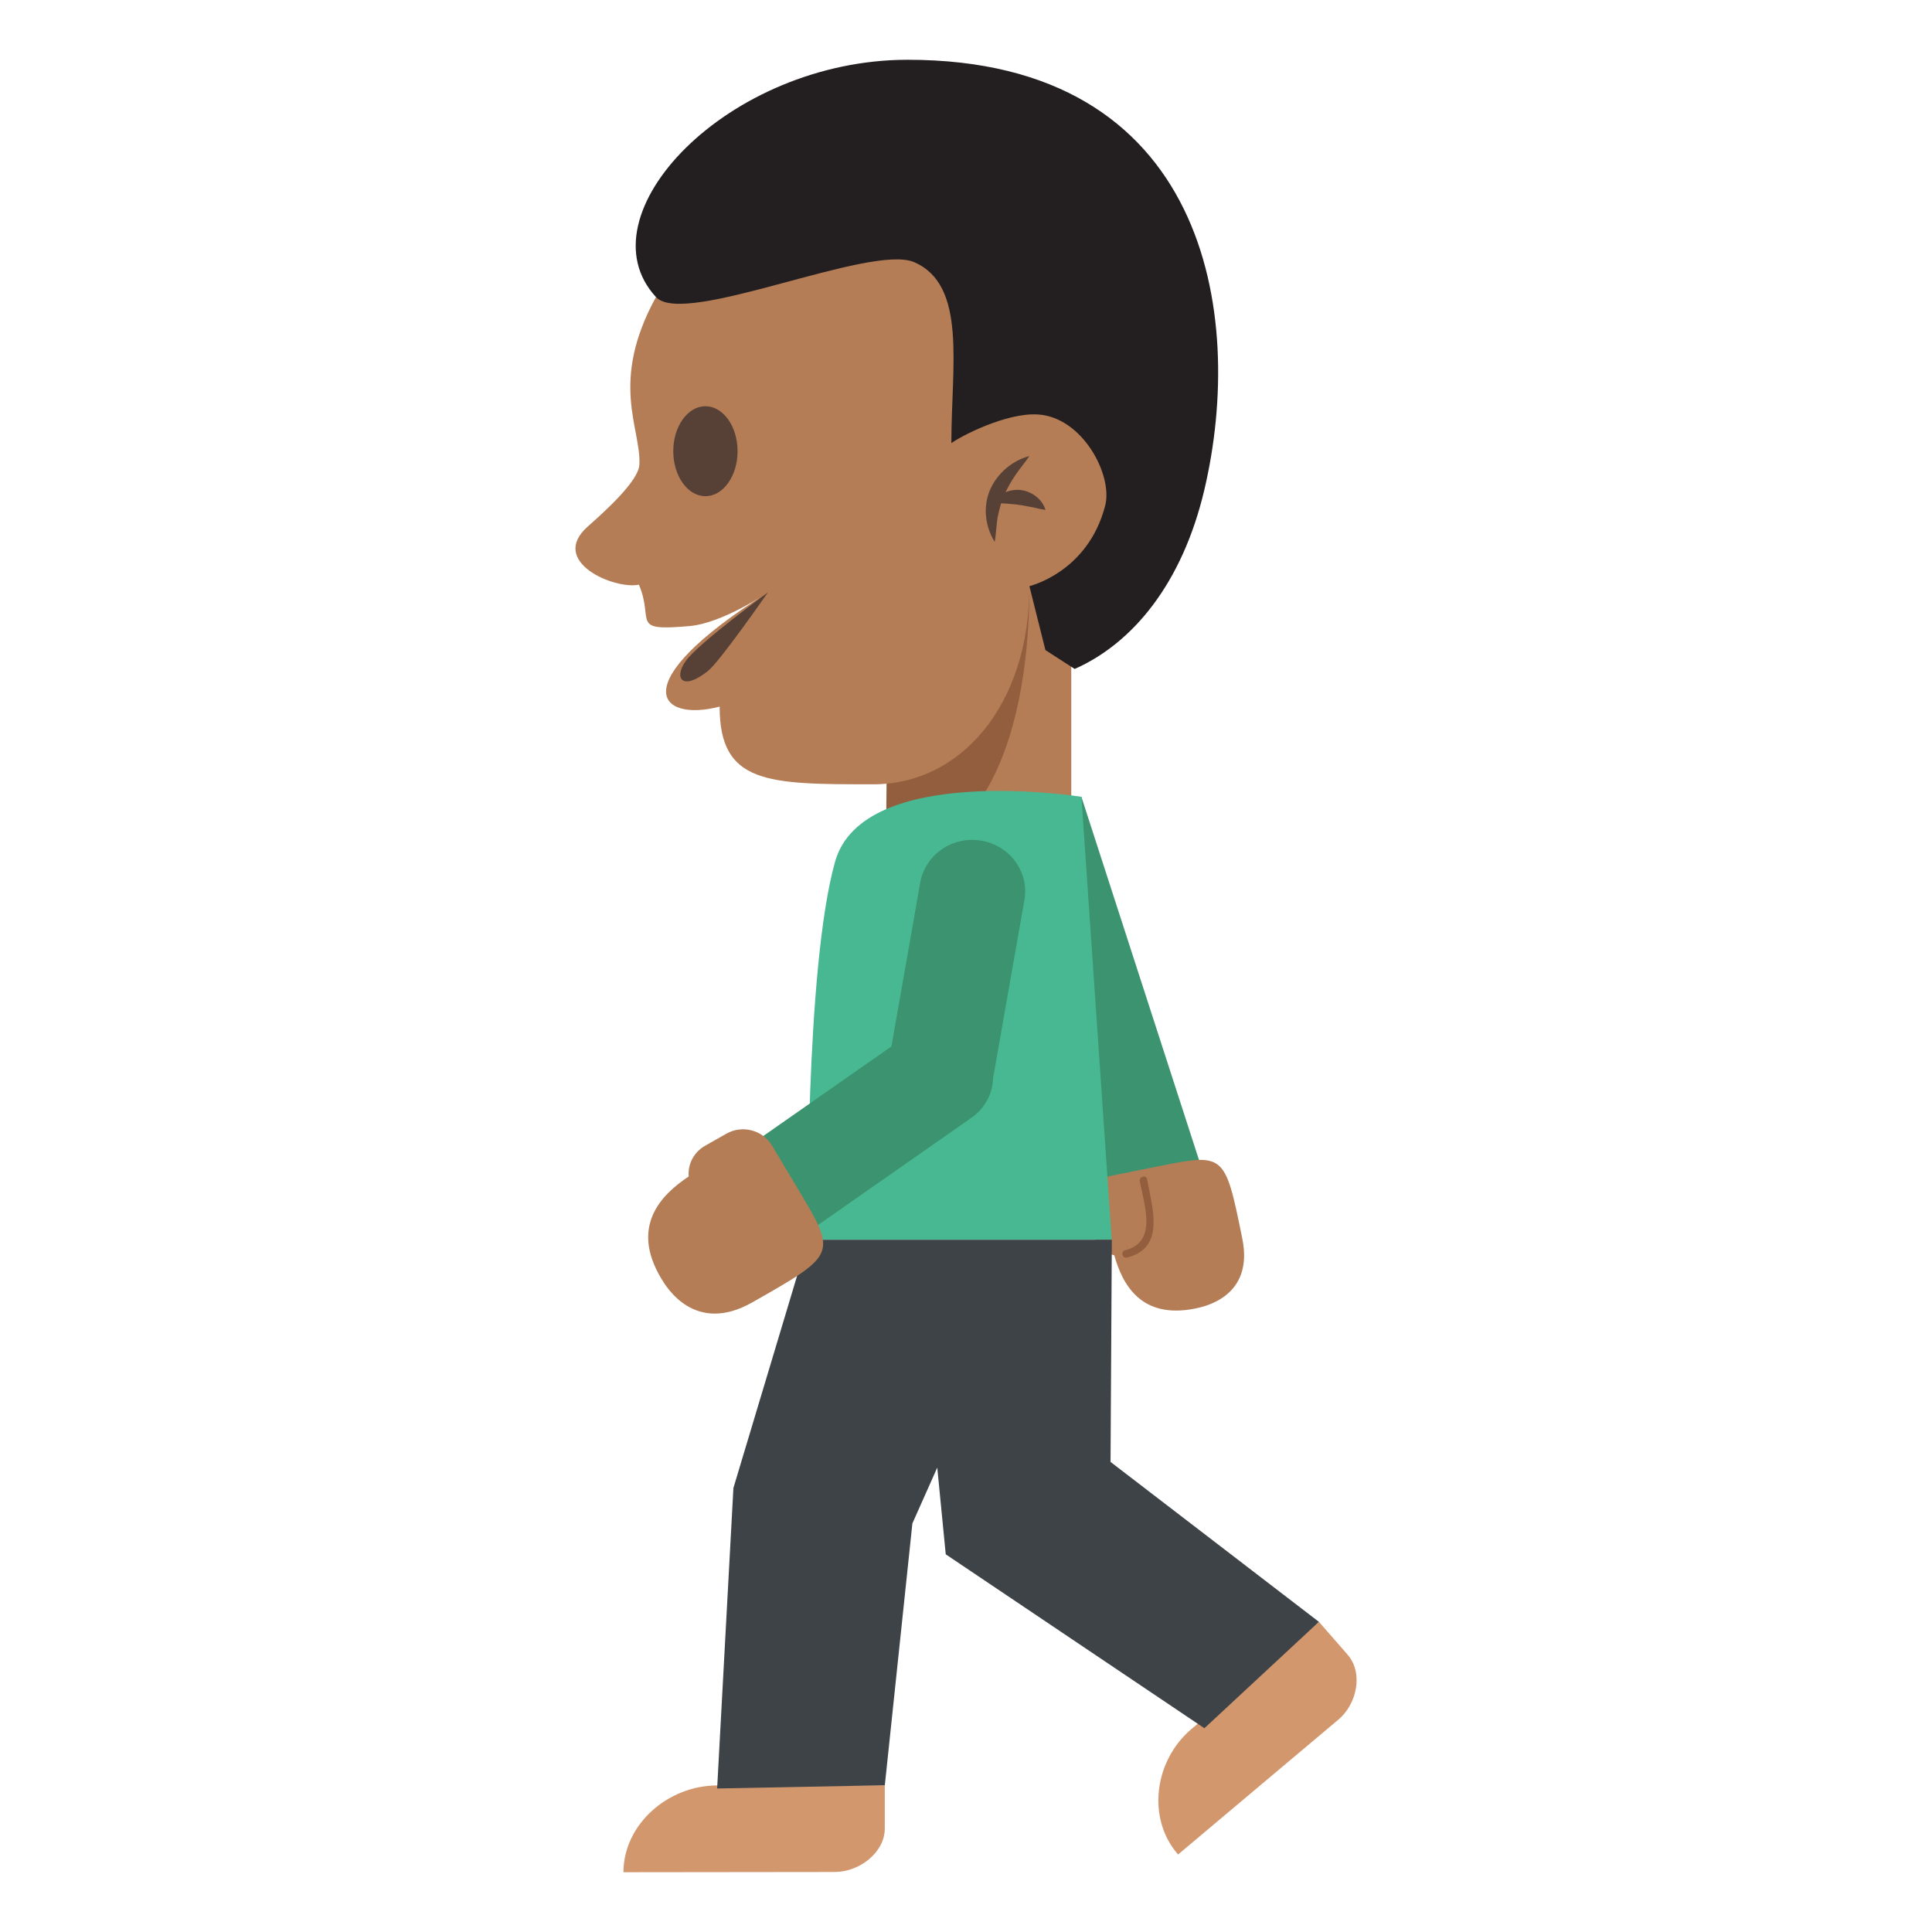 <?xml version="1.0" encoding="utf-8"?>
<!-- Generator: Adobe Illustrator 15.0.0, SVG Export Plug-In . SVG Version: 6.00 Build 0)  -->
<!DOCTYPE svg PUBLIC "-//W3C//DTD SVG 1.1//EN" "http://www.w3.org/Graphics/SVG/1.1/DTD/svg11.dtd">
<svg version="1.1" id="Layer_1" xmlns="http://www.w3.org/2000/svg" xmlns:xlink="http://www.w3.org/1999/xlink" x="0px" y="0px"
	 width="64px" height="64px" viewBox="0 0 64 64" enable-background="new 0 0 64 64" xml:space="preserve">
<g>
	<g>
		<polygon fill="#B47D56" points="33.101,19.416 35.487,19.416 35.487,28.259 29.344,28.259 		"/>
		<g>
			<path fill="#935E3E" d="M33.079,19.225c0,3.971-0.848,5.982-3.702,5.982l-0.033,3.052c3.376,0,4.757-4.208,4.757-8.843
				L33.079,19.225z"/>
		</g>
		<g>
			<path fill="#B47D56" d="M35.157,5.613L21.73,9.84c-1.551,2.83-0.494,4.328-0.549,5.549c-0.025,0.543-1.127,1.535-1.713,2.055
				c-1.303,1.158,0.881,2.094,1.697,1.924c0.516,1.217-0.322,1.549,1.68,1.371c1.104-0.098,2.592-1.115,2.592-1.115
				c-4.857,3.055-3.6,4.311-1.598,3.783c0,2.574,1.598,2.574,5.102,2.574c2.856,0,5.159-2.594,5.159-6.564l3.828-0.668L35.157,5.613
				z"/>
			<path fill="#231F20" d="M30.068,1.98c9.907,0,11.202,8.414,9.827,14.248c-0.732,3.105-2.375,5.083-4.295,5.932l-0.969-0.625
				l-0.531-2.119c0,0,1.938-0.453,2.51-2.664c0.264-1.012-0.752-2.941-2.24-3.023c-1.041-0.059-2.537,0.715-2.855,0.951
				c0-2.57,0.521-5.23-1.228-5.994c-1.441-0.629-7.627,2.168-8.557,1.154C19.227,7.131,24.102,1.98,30.068,1.98z"/>
			<path fill="#574137" d="M33.839,16.236c-0.186-0.025-0.367,0.002-0.529,0.07c0.084-0.182,0.188-0.357,0.305-0.535
				c0.145-0.219,0.318-0.422,0.486-0.664c-0.559,0.148-1.057,0.555-1.307,1.123c-0.246,0.578-0.148,1.238,0.158,1.721
				c0.049-0.293,0.053-0.564,0.096-0.816c0.031-0.16,0.07-0.313,0.115-0.461c0.074,0.004,0.146,0.004,0.213,0.012
				c0.143,0.016,0.268,0.018,0.393,0.041c0.125,0.012,0.248,0.047,0.391,0.068c0.141,0.025,0.283,0.072,0.473,0.096
				C34.53,16.547,34.206,16.293,33.839,16.236z"/>
			<ellipse fill="#574137" cx="23.368" cy="14.947" rx="1.065" ry="1.49"/>
			<path fill="#574137" d="M25.438,19.623c0,0-1.584,2.283-1.986,2.604c-0.855,0.684-1.148,0.234-0.729-0.34
				C23.154,21.295,25.438,19.623,25.438,19.623z"/>
		</g>
	</g>
	<path fill="#D3976E" d="M23.756,59.145c-1.629,0.001-3.1,1.289-3.104,2.875l7.004-0.008c0.811,0,1.652-0.645,1.654-1.439v-1.434
		L23.756,59.145z"/>
	<path fill="#D3976E" d="M39.474,57.271c-1.234,1.039-1.5,2.956-0.449,4.162l5.314-4.471c0.615-0.518,0.828-1.545,0.303-2.148
		l-0.951-1.09L39.474,57.271z"/>
	<g>
		<polygon fill="#3B946F" points="33.173,28.449 36.786,39.473 39.997,39.286 35.823,26.396 		"/>
		<g>
			<path fill="#B47D56" d="M38.333,38.643l-1.514,0.304c-0.539,0.108-0.889,0.628-0.779,1.159l0.145,0.717
				c0.078,0.383,0.369,0.668,0.727,0.76c0.264,0.943,0.871,2.128,2.678,1.764c0.301-0.061,1.955-0.391,1.563-2.316
				C40.575,38.193,40.575,38.193,38.333,38.643z"/>
			<g>
				<path fill="#935E3E" d="M37.335,41.658c1.287-0.318,0.829-1.665,0.664-2.594c-0.028-0.158-0.27-0.091-0.241,0.066
					c0.138,0.776,0.604,2.016-0.489,2.287C37.112,41.456,37.179,41.697,37.335,41.658L37.335,41.658z"/>
			</g>
		</g>
	</g>
	<path fill="#47B892" d="M36.827,41.067H26.764c0,0-0.098-8.987,0.9-12.526c0.932-3.296,8.159-2.146,8.159-2.146L36.827,41.067z"/>
	<polygon fill="#3E4347" points="36.788,48.428 36.831,41.067 26.764,41.067 24.295,49.293 23.756,59.246 29.311,59.139 
		30.224,50.465 31.048,48.616 31.329,51.489 39.897,57.25 43.69,53.725 	"/>
	<g>
		<path fill="#3B946F" d="M33.933,29.826c0.17-0.927-0.467-1.813-1.42-1.977c-0.951-0.167-1.86,0.455-2.028,1.381l-0.955,5.435
			l-4.883,3.412l2.043,2.788l5.503-3.846c0.297-0.209,0.504-0.496,0.615-0.814h0.002l0.005-0.024
			c0.052-0.152,0.076-0.312,0.083-0.473L33.933,29.826z"/>
		<g>
			<path fill="#B47D56" d="M26.441,39.4l-0.867-1.451c-0.309-0.516-0.984-0.693-1.51-0.395l-0.709,0.402
				c-0.377,0.216-0.576,0.615-0.541,1.016c-0.908,0.604-1.947,1.646-0.91,3.379c0.17,0.287,1.117,1.873,3.02,0.79
				C27.725,41.549,27.725,41.549,26.441,39.4z"/>
		</g>
	</g>
</g>
</svg>

